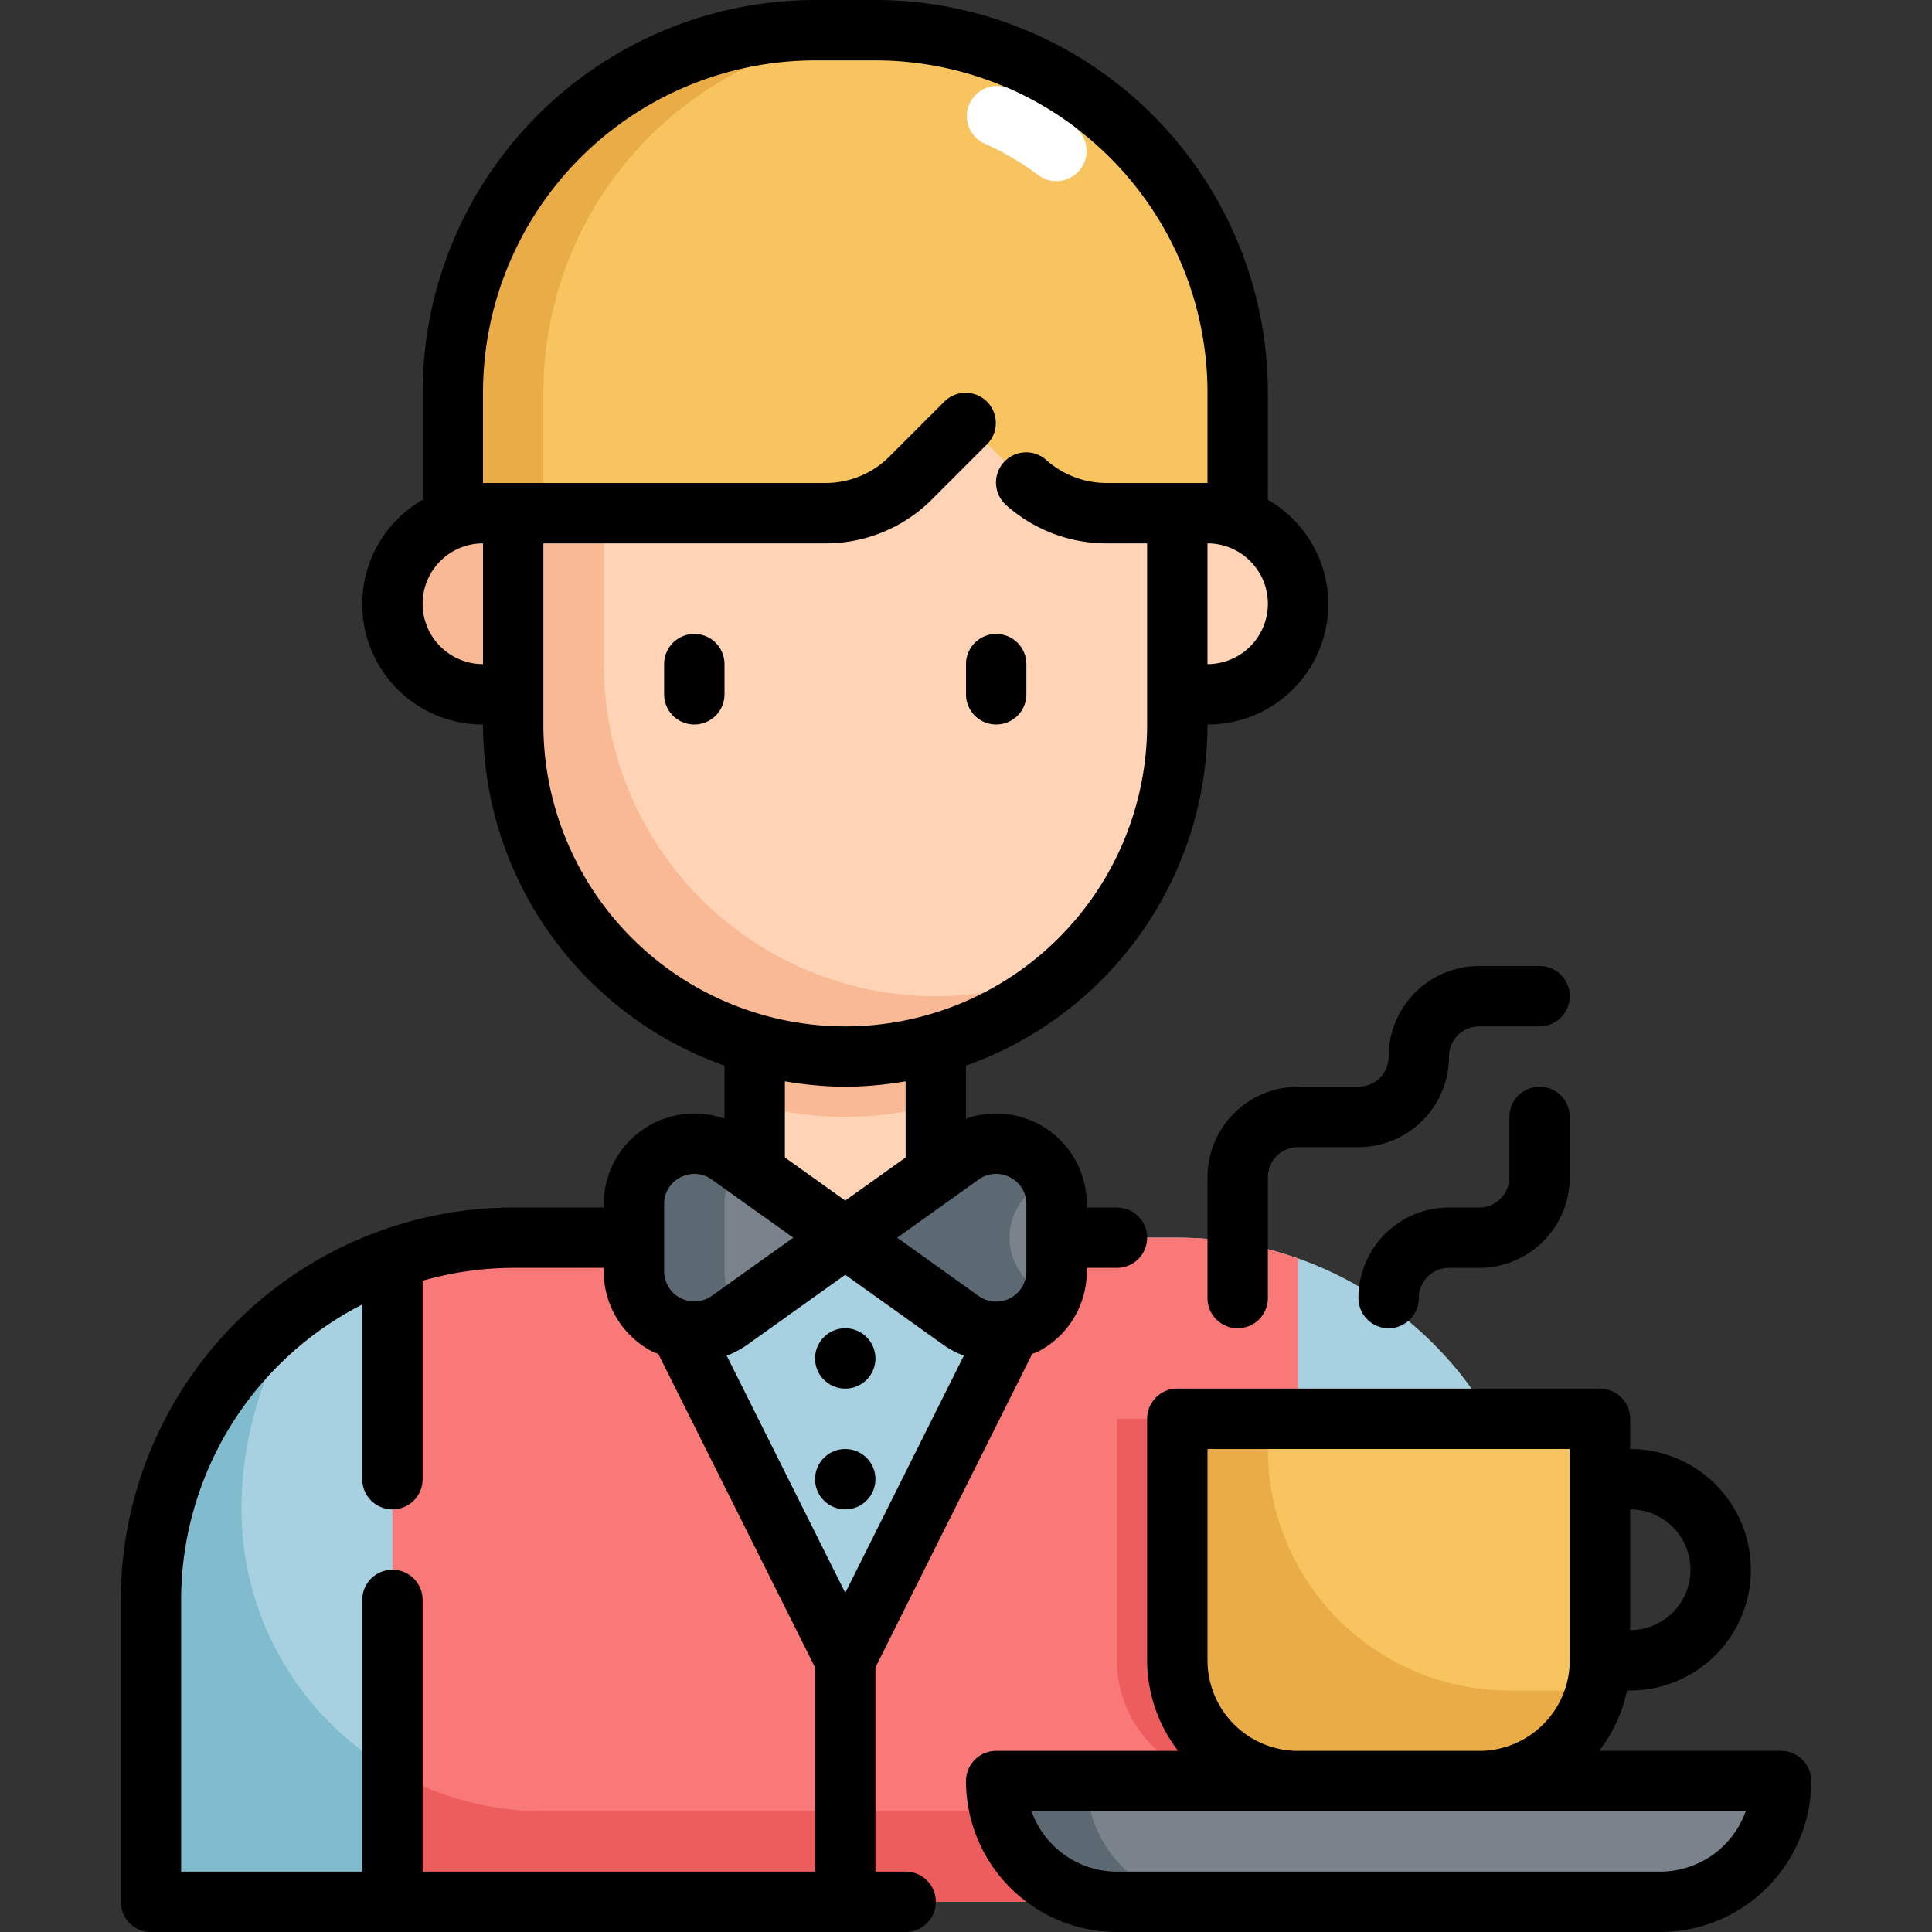 <svg xmlns="http://www.w3.org/2000/svg" viewBox="0 0 64 64"><rect x="0" y="0" width="64" height="64" fill="#333333" stroke="none"/><g data-name="Layer 31"><rect width="6" height="8" x="25" y="33" fill="#ffd3b6"/><path fill="#f9b995" d="M25,36.575a10.8,10.8,0,0,0,6,0V33H25Z"/><path fill="#a7d0e1" d="M17,41H39A12,12,0,0,1,51,53V63a0,0,0,0,1,0,0H5a0,0,0,0,1,0,0V53A12,12,0,0,1,17,41Z"/><path fill="#80bbce" d="M18,60A10,10,0,0,1,8,50H8a11.93,11.93,0,0,1,2.153-6.847A11.98,11.98,0,0,0,5,53V63H51V60Z"/><path fill="#ffd3b6" d="M17,13H39a0,0,0,0,1,0,0V24A11,11,0,0,1,28,35h0A11,11,0,0,1,17,24V13A0,0,0,0,1,17,13Z"/><path fill="#f9b995" d="M31,33A11,11,0,0,1,20,22V13H17V24a10.989,10.989,0,0,0,18.5,8.03A10.953,10.953,0,0,1,31,33Z"/><path fill="#f8c460" d="M29,1H27A12,12,0,0,0,15,13v5h2V17H27.343a4,4,0,0,0,2.829-1.172L32,14l1.828,1.828A4,4,0,0,0,36.657,17H39v1h2V13A12,12,0,0,0,29,1Z"/><path fill="#eaac47" d="M18,13A11.99,11.99,0,0,1,29.5,1.025C29.333,1.018,29.169,1,29,1H27A12,12,0,0,0,15,13v5h2V17h1Z"/><path fill="#f9b995" d="M16,17h1a0,0,0,0,1,0,0v6a0,0,0,0,1,0,0H16a3,3,0,0,1-3-3v0A3,3,0,0,1,16,17Z"/><path fill="#ffd3b6" d="M42,17h1a0,0,0,0,1,0,0v6a0,0,0,0,1,0,0H42a3,3,0,0,1-3-3v0A3,3,0,0,1,42,17Z" transform="rotate(180 41 20)"/><path fill="#f97878" d="M43,41.69V63H13V41.69A11.8,11.8,0,0,1,17,41h4l7,14,7-14h4A11.8,11.8,0,0,1,43,41.69Z"/><path fill="#ed5d5d" d="M43,47H37v8a4,4,0,0,0,4,4h2Z"/><path fill="#ed5d5d" d="M18,60a9.937,9.937,0,0,1-5-1.349V63H43V60Z"/><path fill="#7a838b" d="M24.162,43.741,28,41l-3.838-2.741A2,2,0,0,0,21,39.886v2.228A2,2,0,0,0,24.162,43.741Z"/><path fill="#5d6972" d="M24,42.114V39.886a1.954,1.954,0,0,1,.545-1.354l-.383-.273A2,2,0,0,0,21,39.886v2.228a2,2,0,0,0,3.162,1.627l.384-.274A1.946,1.946,0,0,1,24,42.114Z"/><path fill="#7a838b" d="M31.838,43.741,28,41l3.838-2.741A2,2,0,0,1,35,39.886v2.228A2,2,0,0,1,31.838,43.741Z"/><path fill="#5d6972" d="M34.278,39.373l.505-.361a1.99,1.99,0,0,0-2.945-.753L28,41l3.838,2.741a1.99,1.99,0,0,0,2.945-.753l-.505-.36A2,2,0,0,1,34.278,39.373Z"/><path fill="#7a838b" d="M33,59H59a0,0,0,0,1,0,0v0a4,4,0,0,1-4,4H37a4,4,0,0,1-4-4v0a0,0,0,0,1,0,0Z"/><path fill="#5d6972" d="M36,59H33a4,4,0,0,0,4,4h3A4,4,0,0,1,36,59Z"/><path fill="#f8c460" d="M39,47H53a0,0,0,0,1,0,0v8a4,4,0,0,1-4,4H43a4,4,0,0,1-4-4V47A0,0,0,0,1,39,47Z"/><path fill="#eaac47" d="M52,56H50a8,8,0,0,1-8-8V47H39v8a4,4,0,0,0,4,4h6a4,4,0,0,0,3.892-3.108A3.974,3.974,0,0,1,52,56Z"/><path d="M30,62H29V55.236l5.194-10.388c.059-.026.121-.037.179-.067A2.988,2.988,0,0,0,36,42.114V42h1a1,1,0,0,0,0-2H36v-.114a3,3,0,0,0-4-2.828V35.3A12.01,12.01,0,0,0,40,24a3.987,3.987,0,0,0,2-7.444V13A13.015,13.015,0,0,0,29,0H27A13.015,13.015,0,0,0,14,13v3.556A3.987,3.987,0,0,0,16,24a12.01,12.01,0,0,0,8,11.3v1.758a3,3,0,0,0-4,2.828V40H17A13.015,13.015,0,0,0,4,53V63a1,1,0,0,0,1,1H30a1,1,0,0,0,0-2ZM28,42.229l3.257,2.326h0a3.057,3.057,0,0,0,.671.353L28,52.764l-3.928-7.856a2.993,2.993,0,0,0,.671-.353ZM33.457,39a.983.983,0,0,1,.543.889v2.228a1,1,0,0,1-1.581.814h0L29.721,41l2.7-1.928A.988.988,0,0,1,33.457,39ZM40,22V18a2,2,0,0,1,0,4ZM14,20a2,2,0,0,1,2-2v4A2,2,0,0,1,14,20Zm4,4V18h9.343a4.968,4.968,0,0,0,3.536-1.464l1.828-1.829a1,1,0,0,0-1.414-1.414l-1.828,1.829A2.983,2.983,0,0,1,27.343,16H16V13A11.013,11.013,0,0,1,27,2h2A11.013,11.013,0,0,1,40,13v3H36.657a3,3,0,0,1-1.984-.75,1,1,0,1,0-1.322,1.5A4.992,4.992,0,0,0,36.657,18H38v6a10,10,0,0,1-20,0ZM28,36a11.986,11.986,0,0,0,2-.181v2.524l-2,1.428-2-1.428V35.819A11.986,11.986,0,0,0,28,36Zm-6,3.886A.983.983,0,0,1,22.543,39a1,1,0,0,1,.46-.113.988.988,0,0,1,.578.189L26.279,41l-2.7,1.927h0A1,1,0,0,1,22,42.114ZM6,53a11,11,0,0,1,6-9.786V49a1,1,0,0,0,2,0V42.426A10.966,10.966,0,0,1,17,42h3v.114a2.988,2.988,0,0,0,1.627,2.667c.058.03.12.041.179.067L27,55.236V62H14V53a1,1,0,0,0-2,0v9H6Z"/><path d="M23,21a1,1,0,0,0-1,1v1a1,1,0,0,0,2,0V22A1,1,0,0,0,23,21Z"/><path d="M33,24a1,1,0,0,0,1-1V22a1,1,0,0,0-2,0v1A1,1,0,0,0,33,24Z"/><circle cx="28" cy="45" r="1"/><circle cx="28" cy="49" r="1"/><path d="M59,58H52.974a4.954,4.954,0,0,0,.925-2H54a4,4,0,0,0,0-8V47a1,1,0,0,0-1-1H39a1,1,0,0,0-1,1v8a4.948,4.948,0,0,0,1.026,3H33a1,1,0,0,0-1,1,5.006,5.006,0,0,0,5,5H55a5.006,5.006,0,0,0,5-5A1,1,0,0,0,59,58Zm-3-6a2,2,0,0,1-2,2V50A2,2,0,0,1,56,52ZM40,55V48H52v7a3,3,0,0,1-3,3H43A3,3,0,0,1,40,55Zm15,7H37a3.006,3.006,0,0,1-2.829-2H57.829A3.006,3.006,0,0,1,55,62Z"/><path d="M40,39v4a1,1,0,0,0,2,0V39a1,1,0,0,1,1-1h2a3,3,0,0,0,3-3,1,1,0,0,1,1-1h2a1,1,0,0,0,0-2H49a3,3,0,0,0-3,3,1,1,0,0,1-1,1H43A3,3,0,0,0,40,39Z"/><path d="M51,36a1,1,0,0,0-1,1v2a1,1,0,0,1-1,1H48a3,3,0,0,0-3,3,1,1,0,0,0,2,0,1,1,0,0,1,1-1h1a3,3,0,0,0,3-3V37A1,1,0,0,0,51,36Z"/><path fill="#fff" d="M34.992,6a.987.987,0,0,1-.6-.2A9.039,9.039,0,0,0,32.6,4.751a1,1,0,0,1,.8-1.832A11.007,11.007,0,0,1,35.594,4.2a1,1,0,0,1-.6,1.8Z"/></g></svg>
